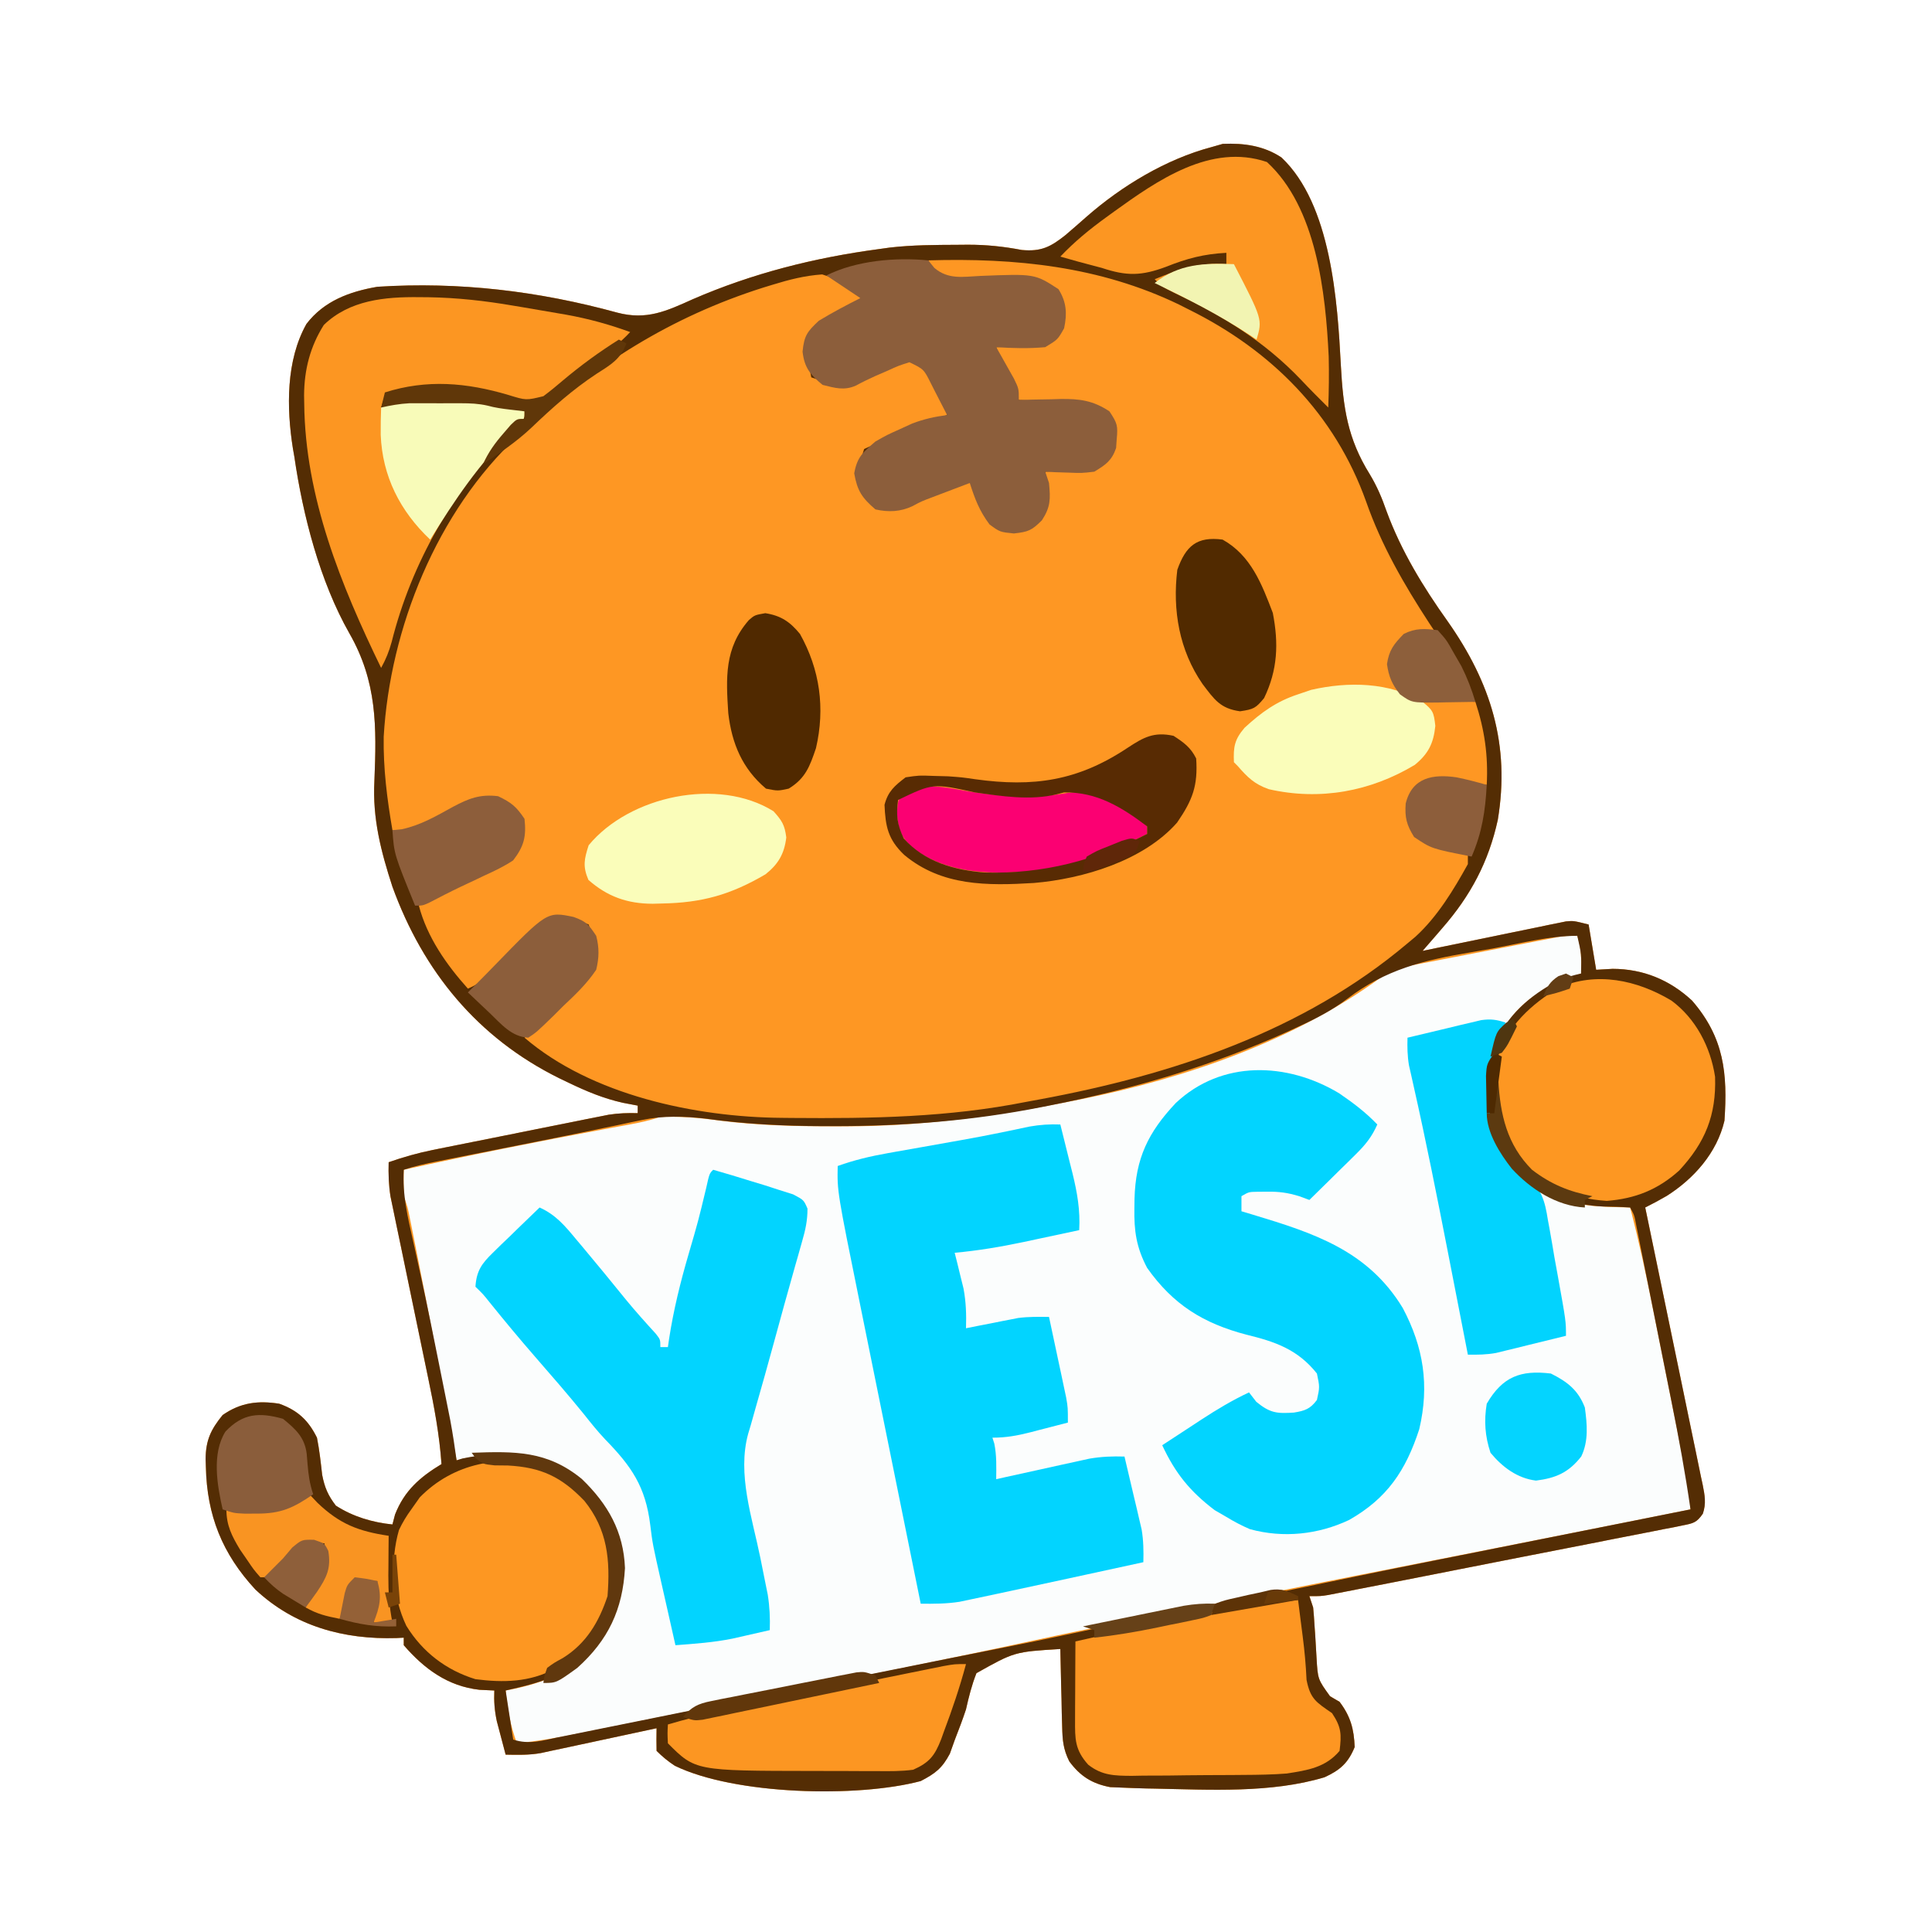 <?xml version="1.0" encoding="UTF-8"?>
<svg version="1.1" xmlns="http://www.w3.org/2000/svg" width="512" height="512">
<path d="M0 0 C13.148 12.437 14.839 38.098 15.73 55.188 C16.335 66.255 17.477 74.45 23.375 83.922 C25.316 87.143 26.584 90.15 27.82 93.691 C31.684 104.224 37.516 113.772 44.008 122.879 C55.507 139.202 60.605 155.672 57.32 175.504 C54.886 186.654 50.088 195.646 42.633 204.184 C41.873 205.067 41.873 205.067 41.098 205.969 C39.864 207.401 38.624 208.828 37.383 210.254 C38.574 210.006 39.764 209.759 40.991 209.504 C45.41 208.587 49.831 207.682 54.253 206.781 C56.166 206.389 58.079 205.994 59.991 205.596 C62.74 205.025 65.491 204.464 68.242 203.906 C69.096 203.726 69.951 203.546 70.831 203.36 C71.632 203.2 72.432 203.04 73.257 202.875 C73.959 202.73 74.66 202.586 75.383 202.437 C77.383 202.254 77.383 202.254 81.383 203.254 C82.043 207.214 82.703 211.174 83.383 215.254 C84.827 215.171 86.27 215.089 87.758 215.004 C95.818 215.027 102.87 217.919 108.781 223.41 C117.313 233.233 118.239 242.77 117.383 255.254 C115.396 263.738 109.311 270.605 102.07 275.191 C100.197 276.277 98.319 277.286 96.383 278.254 C96.69 279.725 96.69 279.725 97.004 281.226 C98.932 290.464 100.845 299.704 102.745 308.948 C103.722 313.7 104.704 318.451 105.698 323.2 C106.656 327.781 107.601 332.366 108.538 336.952 C108.897 338.703 109.262 340.452 109.631 342.201 C110.147 344.647 110.646 347.097 111.141 349.548 C111.298 350.272 111.455 350.997 111.616 351.743 C112.164 354.525 112.581 356.67 111.657 359.394 C110.041 361.752 109.138 361.949 106.366 362.494 C105.526 362.668 104.686 362.842 103.821 363.021 C102.898 363.193 101.975 363.366 101.024 363.544 C100.053 363.74 99.082 363.935 98.082 364.137 C94.864 364.781 91.641 365.4 88.418 366.02 C86.186 366.461 83.954 366.903 81.722 367.348 C75.839 368.514 69.952 369.659 64.064 370.8 C59.254 371.736 54.447 372.686 49.641 373.638 C43.922 374.77 38.201 375.896 32.48 377.02 C31.384 377.235 30.288 377.45 29.158 377.672 C26.063 378.279 22.968 378.881 19.871 379.481 C18.49 379.753 18.49 379.753 17.08 380.029 C16.237 380.192 15.395 380.354 14.527 380.522 C13.794 380.664 13.062 380.806 12.308 380.953 C10.383 381.254 10.383 381.254 7.383 381.254 C7.713 382.244 8.043 383.234 8.383 384.254 C8.539 385.833 8.654 387.416 8.742 389 C8.839 390.38 8.839 390.38 8.938 391.787 C9.067 393.718 9.182 395.651 9.281 397.584 C9.61 403.276 9.61 403.276 12.852 407.77 C13.687 408.259 14.522 408.749 15.383 409.254 C18.282 413.085 19.211 416.455 19.383 421.254 C17.656 425.475 15.493 427.377 11.383 429.254 C-2.795 433.507 -18.943 432.55 -33.617 432.254 C-34.343 432.241 -35.07 432.229 -35.818 432.216 C-37.856 432.17 -39.893 432.088 -41.93 432.004 C-43.081 431.957 -44.232 431.911 -45.418 431.863 C-50.203 430.952 -53.376 428.95 -56.258 425.012 C-57.857 421.767 -58.043 419.466 -58.129 415.859 C-58.164 414.657 -58.2 413.455 -58.236 412.217 C-58.27 410.348 -58.27 410.348 -58.305 408.441 C-58.339 407.176 -58.373 405.911 -58.408 404.607 C-58.491 401.49 -58.56 398.372 -58.617 395.254 C-70.775 396.006 -70.775 396.006 -80.848 401.664 C-82.099 404.836 -82.873 407.926 -83.617 411.254 C-84.503 413.959 -85.522 416.602 -86.555 419.254 C-86.997 420.491 -87.439 421.729 -87.895 423.004 C-89.943 426.868 -91.764 428.252 -95.617 430.254 C-112.43 434.73 -144.916 433.919 -160.777 426.203 C-162.557 425.046 -164.115 423.756 -165.617 422.254 C-165.658 420.254 -165.66 418.253 -165.617 416.254 C-166.439 416.43 -167.261 416.607 -168.108 416.789 C-171.174 417.447 -174.24 418.105 -177.305 418.762 C-178.629 419.047 -179.953 419.331 -181.277 419.615 C-183.186 420.025 -185.095 420.434 -187.004 420.844 C-188.151 421.09 -189.298 421.336 -190.479 421.59 C-191.515 421.809 -192.55 422.028 -193.617 422.254 C-194.941 422.543 -194.941 422.543 -196.292 422.838 C-199.415 423.397 -202.453 423.316 -205.617 423.254 C-206.125 421.36 -206.623 419.464 -207.117 417.566 C-207.396 416.511 -207.674 415.455 -207.961 414.367 C-208.556 411.542 -208.745 409.126 -208.617 406.254 C-209.917 406.192 -211.216 406.13 -212.555 406.066 C-220.968 405.114 -227.186 400.521 -232.617 394.254 C-232.617 393.594 -232.617 392.934 -232.617 392.254 C-233.26 392.289 -233.904 392.324 -234.566 392.359 C-248.568 392.779 -261.552 389.233 -271.93 379.504 C-280.703 370.047 -284.788 359.825 -285.055 347.004 C-285.077 346.33 -285.099 345.657 -285.123 344.962 C-285.099 339.942 -283.753 337.111 -280.617 333.254 C-275.869 329.941 -271.238 329.374 -265.617 330.254 C-260.726 332.007 -257.914 334.615 -255.617 339.254 C-254.968 342.53 -254.614 345.78 -254.242 349.098 C-253.571 352.49 -252.711 354.513 -250.617 357.254 C-246.107 360.175 -240.942 361.708 -235.617 362.254 C-235.39 361.388 -235.163 360.521 -234.93 359.629 C-232.458 353.274 -228.276 349.676 -222.617 346.254 C-223.151 338.539 -224.542 331.089 -226.13 323.527 C-226.568 321.443 -226.999 319.356 -227.429 317.27 C-228.495 312.095 -229.571 306.923 -230.649 301.751 C-231.564 297.36 -232.474 292.967 -233.378 288.573 C-233.801 286.526 -234.231 284.481 -234.661 282.435 C-234.918 281.186 -235.175 279.938 -235.44 278.651 C-235.668 277.558 -235.896 276.464 -236.13 275.338 C-236.617 272.255 -236.705 269.369 -236.617 266.254 C-232.757 264.908 -228.973 263.824 -224.967 263.017 C-223.882 262.797 -222.797 262.577 -221.68 262.35 C-220.524 262.12 -219.367 261.89 -218.176 261.652 C-216.975 261.411 -215.775 261.17 -214.538 260.921 C-212.006 260.413 -209.474 259.907 -206.941 259.403 C-203.064 258.631 -199.189 257.849 -195.314 257.066 C-192.852 256.574 -190.389 256.081 -187.926 255.59 C-186.188 255.238 -186.188 255.238 -184.415 254.88 C-183.334 254.666 -182.253 254.452 -181.138 254.232 C-179.717 253.948 -179.717 253.948 -178.266 253.658 C-175.67 253.262 -173.238 253.18 -170.617 253.254 C-170.617 252.594 -170.617 251.934 -170.617 251.254 C-171.91 251.008 -173.203 250.761 -174.535 250.508 C-179.67 249.36 -184.202 247.47 -188.93 245.191 C-189.758 244.794 -190.586 244.396 -191.439 243.986 C-213.059 233.289 -227.467 215.691 -235.617 193.254 C-238.667 183.879 -240.923 175.157 -240.398 165.238 C-239.809 150.766 -239.653 138.992 -247.027 126.094 C-254.848 112.322 -259.343 94.875 -261.617 79.254 C-261.745 78.523 -261.872 77.792 -262.004 77.039 C-263.69 66.334 -263.851 53.772 -258.398 44.09 C-253.731 37.997 -246.986 35.526 -239.617 34.254 C-217.92 32.861 -196.885 35.385 -175.966 41.122 C-168.249 43.146 -162.983 40.693 -156.055 37.566 C-140.161 30.664 -123.762 26.542 -106.617 24.254 C-105.674 24.122 -104.73 23.991 -103.758 23.855 C-97.769 23.167 -91.763 23.159 -85.742 23.129 C-84.868 23.121 -83.994 23.114 -83.094 23.106 C-78.152 23.105 -73.672 23.577 -68.805 24.504 C-63.66 24.975 -61.193 23.67 -57.295 20.589 C-55.394 18.973 -53.522 17.328 -51.652 15.676 C-42.358 7.532 -30.598 0.437 -18.617 -2.746 C-17.101 -3.179 -17.101 -3.179 -15.555 -3.621 C-9.978 -3.858 -4.689 -3.128 0 0 Z " fill="#FE9723" transform="translate(339.617,41.746)"/>
<path d="M0 0 C1.158 3.473 1.069 6.361 1 10 C0.383 10.196 -0.235 10.392 -0.871 10.594 C-9.277 13.562 -16.302 18.156 -20.5 26.25 C-24.096 34.307 -24.572 44.055 -21.906 52.441 C-19.021 58.573 -15.792 63.39 -10 67 C-9.367 67.398 -8.734 67.797 -8.082 68.207 C-1.172 71.876 6.343 71.798 14 72 C16.363 81.036 18.314 90.127 20.137 99.285 C20.424 100.718 20.711 102.151 20.998 103.584 C21.594 106.56 22.188 109.535 22.781 112.511 C23.54 116.325 24.304 120.138 25.07 123.951 C25.662 126.897 26.251 129.844 26.838 132.791 C27.119 134.198 27.401 135.605 27.684 137.012 C28.077 138.968 28.466 140.926 28.854 142.883 C29.076 143.995 29.298 145.107 29.527 146.252 C30 149 30 149 30 152 C15.245 154.965 0.484 157.898 -14.281 160.812 C-15.135 160.981 -15.989 161.15 -16.869 161.323 C-23.977 162.726 -31.084 164.129 -38.192 165.531 C-44.368 166.75 -50.543 167.968 -56.719 169.188 C-57.57 169.356 -58.421 169.524 -59.298 169.697 C-71.461 172.099 -83.621 174.516 -95.777 176.954 C-100.554 177.912 -105.334 178.861 -110.113 179.809 C-112.176 180.218 -114.239 180.628 -116.302 181.038 C-117.637 181.303 -118.972 181.568 -120.307 181.831 C-128.349 183.42 -136.373 185.074 -144.383 186.813 C-166.954 191.709 -189.603 196.23 -212.243 200.797 C-218.548 202.069 -224.853 203.346 -231.158 204.623 C-236.053 205.615 -240.948 206.603 -245.843 207.591 C-248.17 208.061 -250.497 208.532 -252.824 209.003 C-256.059 209.659 -259.294 210.311 -262.53 210.962 C-263.477 211.155 -264.423 211.348 -265.398 211.546 C-270.589 212.586 -275.738 213.414 -281 214 C-282.766 209.29 -283.486 204.969 -284 200 C-283.238 199.853 -282.476 199.706 -281.691 199.555 C-271.657 197.375 -264.103 193.78 -258.219 185.117 C-253.862 177.548 -252.788 169.645 -254 161 C-256.985 151.683 -262.508 144.648 -271.051 139.848 C-278.705 136.72 -289.109 136.852 -297 139 C-297.181 138.036 -297.361 137.073 -297.547 136.08 C-300.752 118.997 -303.975 101.92 -307.375 84.875 C-307.625 83.615 -307.875 82.355 -308.133 81.056 C-308.365 79.901 -308.597 78.745 -308.836 77.555 C-309.038 76.549 -309.239 75.543 -309.447 74.507 C-309.978 71.891 -309.978 71.891 -311 69 C-311.04 66.667 -311.044 64.333 -311 62 C-293.391 58.096 -275.738 54.557 -258.003 51.273 C-256.839 51.057 -256.839 51.057 -255.651 50.836 C-254.19 50.564 -252.728 50.295 -251.266 50.027 C-248.424 49.5 -245.747 48.916 -243 48 C-237.632 47.822 -232.619 48.226 -227.289 48.969 C-217.325 50.235 -207.411 50.483 -197.375 50.5 C-195.958 50.504 -195.958 50.504 -194.512 50.508 C-174.277 50.496 -154.813 47.952 -135 44 C-133.777 43.76 -132.555 43.52 -131.295 43.272 C-103.611 37.656 -74.972 27.797 -52 11 C-49.139 9.093 -47.748 8.58 -44.484 7.947 C-43.573 7.767 -42.662 7.587 -41.724 7.401 C-40.742 7.215 -39.761 7.028 -38.75 6.836 C-37.236 6.541 -37.236 6.541 -35.69 6.239 C-33.556 5.824 -31.421 5.413 -29.285 5.004 C-26.012 4.377 -22.74 3.74 -19.469 3.102 C-17.396 2.7 -15.323 2.299 -13.25 1.898 C-12.269 1.708 -11.287 1.517 -10.276 1.321 C-9.365 1.147 -8.454 0.973 -7.516 0.794 C-6.714 0.641 -5.913 0.487 -5.087 0.328 C-3 0 -3 0 0 0 Z " fill="#FBFDFD" transform="translate(418,248)"/>
<path d="M0 0 C13.148 12.437 14.839 38.098 15.73 55.188 C16.335 66.255 17.477 74.45 23.375 83.922 C25.316 87.143 26.584 90.15 27.82 93.691 C31.684 104.224 37.516 113.772 44.008 122.879 C55.507 139.202 60.605 155.672 57.32 175.504 C54.886 186.654 50.088 195.646 42.633 204.184 C41.873 205.067 41.873 205.067 41.098 205.969 C39.864 207.401 38.624 208.828 37.383 210.254 C38.574 210.006 39.764 209.759 40.991 209.504 C45.41 208.587 49.831 207.682 54.253 206.781 C56.166 206.389 58.079 205.994 59.991 205.596 C62.74 205.025 65.491 204.464 68.242 203.906 C69.096 203.726 69.951 203.546 70.831 203.36 C71.632 203.2 72.432 203.04 73.257 202.875 C73.959 202.73 74.66 202.586 75.383 202.437 C77.383 202.254 77.383 202.254 81.383 203.254 C82.043 207.214 82.703 211.174 83.383 215.254 C84.827 215.171 86.27 215.089 87.758 215.004 C95.818 215.027 102.87 217.919 108.781 223.41 C117.313 233.233 118.239 242.77 117.383 255.254 C115.396 263.738 109.311 270.605 102.07 275.191 C100.197 276.277 98.319 277.286 96.383 278.254 C96.69 279.725 96.69 279.725 97.004 281.226 C98.932 290.464 100.845 299.704 102.745 308.948 C103.722 313.7 104.704 318.451 105.698 323.2 C106.656 327.781 107.601 332.366 108.538 336.952 C108.897 338.703 109.262 340.452 109.631 342.201 C110.147 344.647 110.646 347.097 111.141 349.548 C111.298 350.272 111.455 350.997 111.616 351.743 C112.164 354.525 112.581 356.67 111.657 359.394 C110.041 361.752 109.138 361.949 106.366 362.494 C105.526 362.668 104.686 362.842 103.821 363.021 C102.898 363.193 101.975 363.366 101.024 363.544 C100.053 363.74 99.082 363.935 98.082 364.137 C94.864 364.781 91.641 365.4 88.418 366.02 C86.186 366.461 83.954 366.903 81.722 367.348 C75.839 368.514 69.952 369.659 64.064 370.8 C59.254 371.736 54.447 372.686 49.641 373.638 C43.922 374.77 38.201 375.896 32.48 377.02 C31.384 377.235 30.288 377.45 29.158 377.672 C26.063 378.279 22.968 378.881 19.871 379.481 C18.49 379.753 18.49 379.753 17.08 380.029 C16.237 380.192 15.395 380.354 14.527 380.522 C13.794 380.664 13.062 380.806 12.308 380.953 C10.383 381.254 10.383 381.254 7.383 381.254 C7.713 382.244 8.043 383.234 8.383 384.254 C8.539 385.833 8.654 387.416 8.742 389 C8.839 390.38 8.839 390.38 8.938 391.787 C9.067 393.718 9.182 395.651 9.281 397.584 C9.61 403.276 9.61 403.276 12.852 407.77 C13.687 408.259 14.522 408.749 15.383 409.254 C18.282 413.085 19.211 416.455 19.383 421.254 C17.656 425.475 15.493 427.377 11.383 429.254 C-2.795 433.507 -18.943 432.55 -33.617 432.254 C-34.343 432.241 -35.07 432.229 -35.818 432.216 C-37.856 432.17 -39.893 432.088 -41.93 432.004 C-43.081 431.957 -44.232 431.911 -45.418 431.863 C-50.203 430.952 -53.376 428.95 -56.258 425.012 C-57.857 421.767 -58.043 419.466 -58.129 415.859 C-58.164 414.657 -58.2 413.455 -58.236 412.217 C-58.27 410.348 -58.27 410.348 -58.305 408.441 C-58.339 407.176 -58.373 405.911 -58.408 404.607 C-58.491 401.49 -58.56 398.372 -58.617 395.254 C-70.775 396.006 -70.775 396.006 -80.848 401.664 C-82.099 404.836 -82.873 407.926 -83.617 411.254 C-84.503 413.959 -85.522 416.602 -86.555 419.254 C-86.997 420.491 -87.439 421.729 -87.895 423.004 C-89.943 426.868 -91.764 428.252 -95.617 430.254 C-112.43 434.73 -144.916 433.919 -160.777 426.203 C-162.557 425.046 -164.115 423.756 -165.617 422.254 C-165.658 420.254 -165.66 418.253 -165.617 416.254 C-166.439 416.43 -167.261 416.607 -168.108 416.789 C-171.174 417.447 -174.24 418.105 -177.305 418.762 C-178.629 419.047 -179.953 419.331 -181.277 419.615 C-183.186 420.025 -185.095 420.434 -187.004 420.844 C-188.151 421.09 -189.298 421.336 -190.479 421.59 C-191.515 421.809 -192.55 422.028 -193.617 422.254 C-194.941 422.543 -194.941 422.543 -196.292 422.838 C-199.415 423.397 -202.453 423.316 -205.617 423.254 C-206.125 421.36 -206.623 419.464 -207.117 417.566 C-207.396 416.511 -207.674 415.455 -207.961 414.367 C-208.556 411.542 -208.745 409.126 -208.617 406.254 C-209.917 406.192 -211.216 406.13 -212.555 406.066 C-220.968 405.114 -227.186 400.521 -232.617 394.254 C-232.617 393.594 -232.617 392.934 -232.617 392.254 C-233.26 392.289 -233.904 392.324 -234.566 392.359 C-248.568 392.779 -261.552 389.233 -271.93 379.504 C-280.703 370.047 -284.788 359.825 -285.055 347.004 C-285.077 346.33 -285.099 345.657 -285.123 344.962 C-285.099 339.942 -283.753 337.111 -280.617 333.254 C-275.869 329.941 -271.238 329.374 -265.617 330.254 C-260.726 332.007 -257.914 334.615 -255.617 339.254 C-254.968 342.53 -254.614 345.78 -254.242 349.098 C-253.571 352.49 -252.711 354.513 -250.617 357.254 C-246.107 360.175 -240.942 361.708 -235.617 362.254 C-235.39 361.388 -235.163 360.521 -234.93 359.629 C-232.458 353.274 -228.276 349.676 -222.617 346.254 C-223.151 338.539 -224.542 331.089 -226.13 323.527 C-226.568 321.443 -226.999 319.356 -227.429 317.27 C-228.495 312.095 -229.571 306.923 -230.649 301.751 C-231.564 297.36 -232.474 292.967 -233.378 288.573 C-233.801 286.526 -234.231 284.481 -234.661 282.435 C-234.918 281.186 -235.175 279.938 -235.44 278.651 C-235.668 277.558 -235.896 276.464 -236.13 275.338 C-236.617 272.255 -236.705 269.369 -236.617 266.254 C-232.757 264.908 -228.973 263.824 -224.967 263.017 C-223.882 262.797 -222.797 262.577 -221.68 262.35 C-220.524 262.12 -219.367 261.89 -218.176 261.652 C-216.975 261.411 -215.775 261.17 -214.538 260.921 C-212.006 260.413 -209.474 259.907 -206.941 259.403 C-203.064 258.631 -199.189 257.849 -195.314 257.066 C-192.852 256.574 -190.389 256.081 -187.926 255.59 C-186.188 255.238 -186.188 255.238 -184.415 254.88 C-183.334 254.666 -182.253 254.452 -181.138 254.232 C-179.717 253.948 -179.717 253.948 -178.266 253.658 C-175.67 253.262 -173.238 253.18 -170.617 253.254 C-170.617 252.594 -170.617 251.934 -170.617 251.254 C-171.91 251.008 -173.203 250.761 -174.535 250.508 C-179.67 249.36 -184.202 247.47 -188.93 245.191 C-189.758 244.794 -190.586 244.396 -191.439 243.986 C-213.059 233.289 -227.467 215.691 -235.617 193.254 C-238.667 183.879 -240.923 175.157 -240.398 165.238 C-239.809 150.766 -239.653 138.992 -247.027 126.094 C-254.848 112.322 -259.343 94.875 -261.617 79.254 C-261.745 78.523 -261.872 77.792 -262.004 77.039 C-263.69 66.334 -263.851 53.772 -258.398 44.09 C-253.731 37.997 -246.986 35.526 -239.617 34.254 C-217.92 32.861 -196.885 35.385 -175.966 41.122 C-168.249 43.146 -162.983 40.693 -156.055 37.566 C-140.161 30.664 -123.762 26.542 -106.617 24.254 C-105.674 24.122 -104.73 23.991 -103.758 23.855 C-97.769 23.167 -91.763 23.159 -85.742 23.129 C-84.868 23.121 -83.994 23.114 -83.094 23.106 C-78.152 23.105 -73.672 23.577 -68.805 24.504 C-63.66 24.975 -61.193 23.67 -57.295 20.589 C-55.394 18.973 -53.522 17.328 -51.652 15.676 C-42.358 7.532 -30.598 0.437 -18.617 -2.746 C-17.101 -3.179 -17.101 -3.179 -15.555 -3.621 C-9.978 -3.858 -4.689 -3.128 0 0 Z M-93.617 27.254 C-92.274 29.94 -92.274 29.94 -89.617 32.254 C-86.354 32.852 -83.167 32.631 -79.867 32.441 C-65.958 31.812 -65.958 31.812 -59.617 35.379 C-57.958 38.489 -57.795 41.882 -58.617 45.254 C-60.85 48.323 -62.09 49.155 -65.852 49.863 C-67.592 49.933 -67.592 49.933 -69.367 50.004 C-70.538 50.061 -71.708 50.117 -72.914 50.176 C-73.806 50.202 -74.698 50.227 -75.617 50.254 C-74.314 53.56 -72.944 56.823 -71.492 60.066 C-71.139 60.857 -70.786 61.647 -70.422 62.461 C-70.156 63.053 -69.891 63.644 -69.617 64.254 C-68.376 64.303 -67.134 64.352 -65.855 64.402 C-64.214 64.477 -62.572 64.553 -60.93 64.629 C-60.113 64.66 -59.296 64.691 -58.455 64.723 C-50.426 65.113 -50.426 65.113 -46.617 67.254 C-44.46 70.49 -44.364 71.09 -44.742 74.754 C-44.807 75.527 -44.871 76.301 -44.938 77.098 C-45.869 80.052 -46.893 80.802 -49.617 82.254 C-52.852 82.766 -52.852 82.766 -56.367 82.941 C-58.123 83.04 -58.123 83.04 -59.914 83.141 C-60.806 83.178 -61.698 83.215 -62.617 83.254 C-62.559 83.918 -62.501 84.582 -62.441 85.266 C-62.206 89.868 -62.083 92.445 -64.68 96.379 C-68.366 98.732 -70.319 98.957 -74.617 98.254 C-79.228 95.308 -80.204 90.264 -81.617 85.254 C-89.435 87.659 -89.435 87.659 -96.867 91.004 C-100.836 92.808 -103.267 92.815 -107.617 92.254 C-110.117 90.191 -110.117 90.191 -111.617 87.254 C-111.944 83.464 -111.819 80.86 -110.617 77.254 C-108.395 76.223 -108.395 76.223 -105.617 75.254 C-103.801 74.429 -101.988 73.595 -100.18 72.754 C-96.379 71.013 -92.632 69.448 -88.617 68.254 C-90.105 62.45 -93.208 58.078 -96.617 53.254 C-101.608 54.604 -106.287 55.948 -110.805 58.504 C-114.68 60.567 -117.326 60.348 -121.617 59.254 C-123.102 58.759 -123.102 58.759 -124.617 58.254 C-126.354 49.397 -126.354 49.397 -123.805 45.441 C-119.617 42.567 -115.232 40.36 -110.617 38.254 C-115.329 33.06 -115.329 33.06 -121.73 30.977 C-126.35 31.306 -130.393 32.334 -134.805 33.691 C-135.672 33.957 -136.539 34.222 -137.432 34.495 C-161.821 42.245 -181.928 54.932 -200.617 72.254 C-201.21 72.781 -201.803 73.308 -202.414 73.852 C-223.796 93.757 -236.278 124.746 -237.934 153.508 C-238.065 161.896 -237.042 169.999 -235.617 178.254 C-232.779 179.543 -232.779 179.543 -230.628 178.541 C-229.515 177.968 -229.515 177.968 -228.379 177.383 C-227.558 176.974 -226.738 176.564 -225.893 176.143 C-224.178 175.264 -222.465 174.384 -220.752 173.502 C-216.219 171.244 -212.816 169.565 -207.617 170.254 C-204.275 171.461 -203.67 172.174 -201.617 175.254 C-201.28 179.215 -201.301 181.987 -203.617 185.254 C-206.132 186.716 -208.551 187.977 -211.18 189.191 C-212.63 189.886 -214.079 190.583 -215.527 191.281 C-216.229 191.616 -216.93 191.951 -217.653 192.296 C-221.396 194.121 -225.013 196.171 -228.617 198.254 C-226.411 206.637 -221.334 213.865 -215.617 220.254 C-212.131 218.773 -210.018 216.806 -207.43 214.066 C-196.19 202.642 -196.19 202.642 -190.305 201.754 C-189.418 201.919 -188.531 202.084 -187.617 202.254 C-186.472 202.409 -186.472 202.409 -185.305 202.566 C-184.748 202.793 -184.191 203.02 -183.617 203.254 C-182.217 207.456 -181.573 210.886 -182.617 215.254 C-185.179 218.917 -188.324 221.813 -191.617 224.816 C-192.476 225.634 -193.334 226.452 -194.219 227.295 C-196.333 229.303 -198.465 231.287 -200.617 233.254 C-182.874 248.487 -155.25 254.301 -132.539 254.492 C-131.583 254.502 -130.627 254.512 -129.641 254.522 C-108.588 254.693 -88.333 254.381 -67.617 250.254 C-65.918 249.94 -65.918 249.94 -64.185 249.621 C-28.941 243.109 5.708 231.611 33.383 208.254 C34.081 207.671 34.78 207.089 35.5 206.488 C41.309 201.188 45.595 194.091 49.383 187.254 C49.383 186.264 49.383 185.274 49.383 184.254 C48.635 184.084 47.888 183.914 47.117 183.738 C46.132 183.496 45.148 183.254 44.133 183.004 C43.158 182.772 42.184 182.54 41.18 182.301 C37.994 181.108 36.469 179.925 34.383 177.254 C33.653 174.506 33.836 172.034 34.383 169.254 C35.883 166.754 35.883 166.754 38.383 165.254 C43.823 164.801 48.992 165.484 54.383 166.254 C54.794 158.377 53.819 151.751 51.383 144.254 C50.274 144.193 49.166 144.133 48.023 144.07 C46.56 143.986 45.096 143.901 43.633 143.816 C42.903 143.777 42.174 143.738 41.422 143.697 C34.451 143.285 34.451 143.285 31.383 142.254 C29.315 138.635 28.783 135.364 29.383 131.254 C31.924 127.89 33.394 126.452 37.562 125.617 C38.493 125.497 39.424 125.377 40.383 125.254 C39.97 124.634 39.558 124.014 39.133 123.375 C32.457 113.138 26.49 102.807 22.445 91.254 C14.174 68.032 -2.658 51.106 -24.617 40.254 C-25.889 39.61 -25.889 39.61 -27.188 38.953 C-48.231 28.808 -70.519 26.577 -93.617 27.254 Z M56.327 209.55 C54.221 209.932 52.113 210.3 50.003 210.654 C37.548 212.752 27.642 215.182 17.5 222.891 C13.414 225.988 9.15 228.185 4.508 230.316 C3.632 230.723 2.756 231.129 1.853 231.548 C-18.588 240.82 -39.621 246.937 -61.617 251.254 C-62.267 251.383 -62.916 251.513 -63.585 251.646 C-81.95 255.282 -99.958 256.706 -118.68 256.691 C-119.602 256.692 -120.524 256.692 -121.474 256.692 C-132.05 256.665 -142.376 256.145 -152.853 254.676 C-158.468 254.046 -163.898 253.892 -169.461 255.066 C-170.359 255.251 -171.256 255.436 -172.181 255.626 C-173.15 255.833 -174.119 256.04 -175.117 256.254 C-177.307 256.708 -179.497 257.161 -181.688 257.613 C-182.916 257.869 -184.145 258.125 -185.411 258.389 C-190.284 259.397 -195.166 260.364 -200.047 261.332 C-200.948 261.511 -201.849 261.69 -202.778 261.874 C-206.425 262.598 -210.073 263.322 -213.72 264.044 C-216.298 264.555 -218.876 265.068 -221.453 265.582 C-222.623 265.813 -222.623 265.813 -223.817 266.049 C-226.822 266.649 -229.707 267.284 -232.617 268.254 C-233.009 274.938 -231.529 281.009 -230.055 287.504 C-229.506 289.992 -228.959 292.48 -228.414 294.969 C-228.27 295.624 -228.127 296.279 -227.978 296.953 C-226.323 304.531 -224.79 312.132 -223.27 319.738 C-222.962 321.28 -222.653 322.822 -222.342 324.364 C-221.905 326.542 -221.469 328.72 -221.035 330.898 C-220.66 332.776 -220.66 332.776 -220.278 334.691 C-219.626 338.207 -219.097 341.711 -218.617 345.254 C-218.105 345.094 -217.594 344.934 -217.066 344.77 C-208.836 343.037 -198.053 342.967 -190.617 347.254 C-183.185 352.467 -177.956 358.371 -175.617 367.254 C-174.335 376.727 -175.771 385.599 -181.195 393.574 C-188.034 401.922 -195.371 403.951 -205.617 406.254 C-204.957 410.544 -204.297 414.834 -203.617 419.254 C-199.431 420.649 -195.941 419.528 -191.732 418.658 C-190.82 418.476 -189.909 418.294 -188.969 418.107 C-185.93 417.498 -182.893 416.878 -179.855 416.258 C-177.714 415.826 -175.572 415.396 -173.43 414.966 C-167.747 413.823 -162.067 412.671 -156.387 411.518 C-150.77 410.378 -145.151 409.247 -139.533 408.115 C-131.831 406.563 -124.13 405.008 -116.43 403.449 C-107.266 401.594 -98.102 399.747 -88.933 397.918 C-88.017 397.735 -87.1 397.552 -86.156 397.364 C-81.922 396.519 -77.687 395.676 -73.452 394.836 C-64.321 393.019 -55.213 391.119 -46.117 389.129 C-35.008 386.713 -23.863 384.553 -12.678 382.521 C-4.032 380.939 4.57 379.187 13.172 377.379 C22.275 375.472 31.391 373.632 40.512 371.809 C41.632 371.585 41.632 371.585 42.776 371.356 C47.386 370.435 51.996 369.515 56.606 368.596 C60.522 367.814 64.438 367.032 68.354 366.25 C74.114 365.099 79.874 363.95 85.635 362.8 C93.218 361.287 100.801 359.771 108.383 358.254 C107.008 348.718 105.277 339.28 103.379 329.836 C103.093 328.402 102.806 326.968 102.52 325.534 C101.926 322.56 101.33 319.586 100.733 316.612 C99.967 312.799 99.206 308.984 98.446 305.169 C97.859 302.222 97.269 299.276 96.678 296.329 C96.396 294.922 96.115 293.514 95.835 292.106 C95.445 290.15 95.052 288.196 94.658 286.241 C94.435 285.13 94.213 284.019 93.983 282.875 C93.5 280.291 93.5 280.291 92.383 278.254 C90.116 278.098 87.843 278.032 85.57 278.004 C76.419 277.629 68.289 274.795 61.883 267.941 C60.562 266.141 60.562 266.141 59.383 264.254 C58.768 263.305 58.768 263.305 58.141 262.336 C53.79 254.34 54.062 244.024 56.383 235.379 C59.582 227.456 65.87 221.98 73.305 218.129 C75.318 217.281 77.251 216.715 79.383 216.254 C79.496 211.171 79.496 211.171 78.383 206.254 C71.011 206.254 63.556 208.217 56.327 209.55 Z " fill="#542D04" transform="translate(339.617,41.746)"/>
<path d="M0 0 C0.847 3.351 1.675 6.706 2.5 10.062 C2.738 11.005 2.977 11.948 3.223 12.92 C4.483 18.089 5.295 22.679 5 28 C1.189 28.82 -2.624 29.629 -6.438 30.438 C-7.507 30.668 -8.576 30.898 -9.678 31.135 C-15.785 32.423 -21.784 33.431 -28 34 C-27.783 34.857 -27.567 35.714 -27.344 36.598 C-27.065 37.741 -26.787 38.884 -26.5 40.062 C-26.222 41.188 -25.943 42.313 -25.656 43.473 C-24.988 47.065 -24.889 50.355 -25 54 C-23.915 53.783 -22.829 53.567 -21.711 53.344 C-20.266 53.062 -18.82 52.781 -17.375 52.5 C-16.662 52.357 -15.949 52.214 -15.215 52.066 C-14.161 51.863 -14.161 51.863 -13.086 51.656 C-12.447 51.531 -11.808 51.405 -11.15 51.275 C-8.422 50.926 -5.747 50.959 -3 51 C-2.16 54.915 -1.329 58.832 -0.5 62.75 C-0.262 63.861 -0.023 64.972 0.223 66.117 C0.448 67.187 0.674 68.257 0.906 69.359 C1.116 70.344 1.325 71.328 1.541 72.343 C2 75 2 75 2 79 C-0.582 79.673 -3.165 80.338 -5.75 81 C-6.48 81.191 -7.209 81.382 -7.961 81.578 C-11.446 82.465 -14.381 83 -18 83 C-17.753 83.773 -17.753 83.773 -17.5 84.562 C-16.85 87.73 -16.97 90.774 -17 94 C-16.183 93.818 -15.366 93.636 -14.525 93.449 C-11.473 92.773 -8.42 92.103 -5.367 91.437 C-3.404 91.006 -1.442 90.57 0.52 90.133 C1.763 89.862 3.007 89.591 4.289 89.312 C5.431 89.061 6.572 88.81 7.749 88.551 C10.904 88.016 13.807 87.899 17 88 C17.844 91.539 18.673 95.082 19.5 98.625 C19.858 100.124 19.858 100.124 20.223 101.652 C20.448 102.626 20.674 103.599 20.906 104.602 C21.116 105.492 21.325 106.382 21.541 107.299 C22.041 110.244 22.077 113.019 22 116 C17.006 117.086 12.011 118.17 7.016 119.253 C5.324 119.62 3.632 119.988 1.94 120.356 C-2.937 121.416 -7.815 122.469 -12.696 123.508 C-14.198 123.829 -15.701 124.151 -17.203 124.476 C-19.226 124.912 -21.251 125.338 -23.277 125.762 C-24.413 126.002 -25.549 126.243 -26.719 126.491 C-30.196 127.03 -33.486 127.034 -37 127 C-39.576 114.3 -42.149 101.599 -44.719 88.898 C-45.913 82.999 -47.108 77.101 -48.304 71.203 C-49.46 65.504 -50.614 59.804 -51.767 54.105 C-52.205 51.937 -52.645 49.77 -53.085 47.603 C-59.138 17.789 -59.138 17.789 -59 11 C-54.605 9.425 -50.318 8.409 -45.723 7.598 C-45.034 7.474 -44.346 7.351 -43.637 7.224 C-41.446 6.833 -39.254 6.447 -37.062 6.062 C-34.199 5.556 -31.336 5.046 -28.473 4.535 C-27.769 4.41 -27.065 4.286 -26.34 4.157 C-22.806 3.526 -19.282 2.864 -15.765 2.14 C-14.75 1.931 -14.75 1.931 -13.714 1.718 C-11.865 1.333 -10.017 0.941 -8.17 0.549 C-5.359 0.062 -2.841 -0.112 0 0 Z " fill="#02D4FF" transform="translate(281,298)"/>
<path d="M0 0 C3.669 2.51 7.064 5.056 10.133 8.281 C8.706 11.54 6.966 13.684 4.438 16.172 C3.722 16.881 3.007 17.59 2.27 18.32 C1.15 19.415 1.15 19.415 0.008 20.531 C-0.746 21.276 -1.5 22.021 -2.277 22.789 C-4.136 24.624 -6 26.455 -7.867 28.281 C-9.19 27.792 -9.19 27.792 -10.539 27.293 C-13.634 26.352 -15.914 26.04 -19.117 26.094 C-19.968 26.1 -20.819 26.107 -21.695 26.113 C-23.914 26.148 -23.914 26.148 -25.867 27.281 C-25.867 28.601 -25.867 29.921 -25.867 31.281 C-24.851 31.584 -23.836 31.887 -22.789 32.199 C-6.669 37.068 7.638 41.69 16.883 56.922 C22.398 67.331 23.981 77.422 21.25 89.035 C17.67 100.023 12.747 107.352 2.66 113.09 C-5.554 116.962 -14.783 117.948 -23.633 115.523 C-25.828 114.575 -27.828 113.527 -29.867 112.281 C-30.898 111.683 -31.93 111.085 -32.992 110.469 C-39.545 105.483 -43.393 100.713 -46.867 93.281 C-44.162 91.505 -41.453 89.736 -38.742 87.969 C-37.982 87.469 -37.221 86.97 -36.438 86.455 C-32.343 83.79 -28.293 81.353 -23.867 79.281 C-22.908 80.519 -22.908 80.519 -21.93 81.781 C-18.284 84.757 -16.513 84.925 -11.961 84.629 C-9.051 84.146 -7.649 83.683 -5.867 81.281 C-5.117 77.867 -5.117 77.867 -5.867 74.281 C-10.985 67.847 -16.957 65.837 -24.617 63.969 C-35.978 60.973 -43.956 56.054 -50.867 46.281 C-53.745 40.822 -54.353 36.432 -54.242 30.406 C-54.232 29.61 -54.222 28.813 -54.211 27.993 C-53.928 17.272 -50.609 10.375 -43.273 2.59 C-31.124 -8.843 -13.815 -8.282 0 0 Z " fill="#02D4FF" transform="translate(354.867,289.719)"/>
<path d="M0 0 C3.35 0.949 6.675 1.966 10 3 C11.236 3.375 12.472 3.75 13.746 4.137 C15.019 4.548 16.291 4.96 17.562 5.375 C18.76 5.754 19.958 6.133 21.191 6.523 C24 8 24 8 24.992 10.289 C25.001 13.471 24.45 15.937 23.562 19 C23.187 20.328 22.812 21.656 22.438 22.984 C22.216 23.755 21.994 24.525 21.766 25.318 C19.795 32.22 17.915 39.147 16.014 46.067 C14.481 51.647 12.942 57.223 11.336 62.781 C10.87 64.437 10.403 66.094 9.938 67.75 C9.722 68.468 9.506 69.187 9.283 69.927 C6.318 80.658 10.328 92.156 12.491 102.797 C12.907 104.847 13.315 106.898 13.723 108.949 C13.968 110.159 14.213 111.369 14.465 112.616 C14.97 115.813 15.101 118.771 15 122 C12.898 122.488 10.793 122.965 8.688 123.438 C7.516 123.704 6.344 123.971 5.137 124.246 C0.142 125.263 -4.924 125.611 -10 126 C-10.662 123.071 -11.322 120.142 -11.979 117.211 C-12.538 114.724 -13.1 112.238 -13.667 109.753 C-16.059 99.142 -16.059 99.142 -16.68 94.102 C-17.935 83.944 -21.656 78.606 -28.6 71.473 C-30.665 69.301 -32.51 66.97 -34.375 64.625 C-38.534 59.512 -42.846 54.542 -47.178 49.576 C-51.318 44.82 -55.337 39.984 -59.293 35.074 C-60.983 32.953 -60.983 32.953 -63 31 C-62.736 26.827 -61.352 24.868 -58.402 22.012 C-57.684 21.306 -56.965 20.6 -56.225 19.873 C-55.47 19.152 -54.715 18.431 -53.938 17.688 C-53.179 16.947 -52.42 16.206 -51.639 15.443 C-49.768 13.62 -47.888 11.806 -46 10 C-41.724 11.916 -39.253 14.888 -36.312 18.438 C-35.785 19.064 -35.258 19.69 -34.714 20.334 C-30.776 25.022 -26.899 29.761 -23.047 34.52 C-20.525 37.576 -17.892 40.521 -15.215 43.441 C-14 45 -14 45 -14 47 C-13.34 47 -12.68 47 -12 47 C-11.896 46.281 -11.792 45.562 -11.686 44.821 C-10.499 37.125 -8.688 29.78 -6.5 22.312 C-3.961 13.607 -3.961 13.607 -1.844 4.793 C-1 1 -1 1 0 0 Z " fill="#02D4FF" transform="translate(189,310)"/>
<path d="M0 0 C0.834 0.007 1.667 0.014 2.526 0.021 C10.103 0.145 17.472 0.967 24.938 2.25 C25.809 2.395 26.681 2.54 27.579 2.689 C30.492 3.176 33.403 3.679 36.312 4.188 C37.228 4.345 38.144 4.503 39.087 4.665 C44.905 5.72 50.384 7.218 55.938 9.25 C53.115 12.277 50.301 14.389 46.75 16.5 C42.749 18.939 39.592 21.475 36.312 24.812 C32.627 28.21 32.627 28.21 29.73 28.379 C27.372 27.846 25.201 27.098 22.938 26.25 C12.7 23.492 0.995 22.455 -9.062 26.25 C-9.393 27.24 -9.723 28.23 -10.062 29.25 C-9.445 28.926 -8.828 28.603 -8.191 28.27 C-3.776 26.831 0.384 26.911 5 26.938 C5.933 26.939 6.866 26.94 7.827 26.941 C14.919 27.04 21.205 27.908 27.938 30.25 C27.938 32.25 27.938 32.25 26 34.25 C25.541 34.697 25.082 35.145 24.609 35.605 C9.189 50.774 -2.005 70.395 -7.273 91.395 C-7.969 93.911 -8.797 95.978 -10.062 98.25 C-20.715 76.316 -30.175 53.016 -30.438 28.312 C-30.451 27.544 -30.465 26.776 -30.479 25.984 C-30.424 19.201 -28.883 13.138 -25.25 7.375 C-18.449 0.768 -9.03 -0.108 0 0 Z " fill="#FC9622" transform="translate(111.062,78.75)"/>
<path d="M0 0 C0.539 0.665 1.078 1.33 1.633 2.016 C5.343 5.126 9.08 4.35 13.75 4.125 C28.223 3.545 28.223 3.545 34.5 7.625 C36.665 11.053 36.827 14.131 36 18 C34.312 21 34.312 21 31 23 C26.634 23.407 22.371 23.288 18 23 C18.433 23.759 18.866 24.519 19.312 25.301 C19.869 26.295 20.426 27.289 21 28.312 C21.557 29.299 22.114 30.285 22.688 31.301 C24 34 24 34 24 37 C25.23 36.965 26.46 36.93 27.727 36.895 C29.359 36.866 30.992 36.839 32.625 36.812 C33.433 36.787 34.241 36.762 35.074 36.736 C40.142 36.675 43.637 37.12 48 40 C50.135 43.202 50.274 43.81 49.938 47.438 C49.885 48.199 49.832 48.961 49.777 49.746 C48.627 53.082 46.992 54.194 44 56 C40.668 56.391 40.668 56.391 37.188 56.25 C36.026 56.214 34.865 56.178 33.668 56.141 C32.788 56.094 31.907 56.048 31 56 C31.33 56.99 31.66 57.98 32 59 C32.389 63.2 32.459 65.296 30.125 68.875 C27.413 71.587 26.538 71.939 22.688 72.375 C19 72 19 72 16.25 70 C13.551 66.402 12.375 63.269 11 59 C8.916 59.789 6.833 60.581 4.75 61.375 C3.59 61.816 2.43 62.257 1.234 62.711 C-1.865 63.883 -1.865 63.883 -4.176 65.133 C-7.384 66.658 -10.597 66.762 -14 66 C-17.564 62.956 -18.815 61.057 -19.625 56.438 C-18.826 52.044 -17.34 50.902 -14 48 C-10.879 46.234 -10.879 46.234 -7.562 44.75 C-6.471 44.25 -5.379 43.75 -4.254 43.234 C-1.135 42.051 1.699 41.418 5 41 C3.907 38.848 2.802 36.704 1.688 34.562 C1.379 33.951 1.07 33.339 0.752 32.709 C-1.182 28.836 -1.182 28.836 -5 27 C-7.876 27.912 -7.876 27.912 -10.938 29.312 C-12.498 29.987 -12.498 29.987 -14.09 30.676 C-15.805 31.456 -17.505 32.275 -19.16 33.176 C-22.293 34.579 -24.76 33.81 -28 33 C-31.275 30.328 -32.842 28.418 -33.312 24.188 C-32.901 19.989 -32.105 18.889 -29 16 C-25.416 13.829 -21.744 11.879 -18 10 C-20.97 8.02 -23.94 6.04 -27 4 C-19.125 0.062 -8.755 -0.847 0 0 Z " fill="#8C5E3B" transform="translate(246,69)"/>
<path d="M0 0 C6.465 4.782 10.347 12.316 11.547 20.172 C11.893 30.363 8.921 37.604 2.031 45.027 C-3.642 50.123 -9.616 52.479 -17.152 53.07 C-26.446 52.461 -33.24 49.256 -39.965 42.82 C-46.665 34.402 -46.928 25.095 -45.965 14.82 C-43.641 6.846 -36.992 0.84 -30.027 -3.344 C-19.948 -7.837 -9.093 -5.46 0 0 Z " fill="#FD9722" transform="translate(442.965,265.18)"/>
<path d="M0 0 C7.093 3.756 13.182 9.607 16.125 17.129 C18.387 26.842 17.795 34.718 12.891 43.496 C10.403 47.206 7.908 49.768 4.125 52.129 C3.48 52.539 2.836 52.949 2.172 53.371 C-4.49 56.949 -11.484 57.086 -18.875 56.129 C-26.663 53.737 -32.935 48.918 -37.191 41.984 C-40.863 34.271 -41.519 24.817 -39.145 16.602 C-38.206 14.605 -37.174 12.909 -35.875 11.129 C-35.133 10.077 -34.39 9.025 -33.625 7.941 C-24.788 -1.096 -12.097 -3.665 0 0 Z " fill="#FD9722" transform="translate(144.875,388.871)"/>
<path d="M0 0 C0.22 1.744 0.441 3.489 0.659 5.233 C0.845 6.708 1.035 8.182 1.228 9.656 C1.724 13.509 2.072 17.304 2.25 21.188 C3.252 26.281 4.827 27.104 9 30 C11.488 33.733 11.542 35.584 11 40 C7.282 44.438 2.469 45.137 -3 46 C-6.797 46.296 -10.579 46.351 -14.387 46.371 C-15.978 46.385 -15.978 46.385 -17.601 46.398 C-19.829 46.413 -22.057 46.422 -24.284 46.426 C-27.688 46.438 -31.091 46.487 -34.494 46.537 C-36.667 46.547 -38.839 46.554 -41.012 46.559 C-42.024 46.578 -43.037 46.598 -44.08 46.618 C-48.628 46.589 -51.968 46.545 -55.624 43.653 C-59.147 39.72 -59.122 36.902 -59.098 31.801 C-59.094 30.592 -59.091 29.384 -59.088 28.139 C-59.08 26.876 -59.071 25.613 -59.062 24.312 C-59.056 22.401 -59.056 22.401 -59.049 20.451 C-59.037 17.301 -59.021 14.15 -59 11 C-47.75 8.386 -36.447 6.026 -25.128 3.733 C-23.547 3.412 -21.967 3.089 -20.388 2.764 C-18.129 2.3 -15.87 1.845 -13.609 1.391 C-12.932 1.25 -12.254 1.11 -11.556 0.965 C-7.646 0.19 -3.983 -0.137 0 0 Z " fill="#FD9622" transform="translate(344,424)"/>
<path d="M0 0 C13.137 12.042 15.553 34.622 16.37 51.553 C16.482 56.062 16.422 60.555 16.25 65.062 C13.809 62.639 11.388 60.209 9.031 57.703 C-0.779 47.422 -11.815 40.717 -24.512 34.691 C-27.75 33.062 -27.75 33.062 -29.75 31.062 C-23.2 28.365 -17.865 26.526 -10.75 27.062 C-10.75 26.073 -10.75 25.082 -10.75 24.062 C-16.651 24.368 -21.19 25.539 -26.688 27.75 C-33.291 30.209 -37.17 30.252 -43.75 28.062 C-45.79 27.515 -47.832 26.974 -49.875 26.438 C-51.501 25.983 -53.126 25.526 -54.75 25.062 C-50.984 21.095 -46.99 17.829 -42.562 14.625 C-41.901 14.144 -41.24 13.663 -40.559 13.168 C-29.065 4.894 -14.87 -5.069 0 0 Z " fill="#FC9622" transform="translate(335.75,42.938)"/>
<path d="M0 0 C-0.289 0.62 -0.578 1.24 -0.875 1.879 C-4.632 10.841 -5.938 20.015 -2.895 29.414 C-0.691 34.176 1.269 37.514 5.486 40.646 C9.559 44.095 10.409 47.208 11.215 52.355 C11.36 53.139 11.506 53.922 11.656 54.73 C12.11 57.212 12.524 59.698 12.938 62.188 C13.24 63.87 13.546 65.551 13.854 67.232 C16 79.139 16 79.139 16 83 C12.606 83.843 9.21 84.672 5.812 85.5 C4.853 85.738 3.893 85.977 2.904 86.223 C1.973 86.448 1.042 86.674 0.082 86.906 C-0.772 87.116 -1.625 87.325 -2.505 87.541 C-5.063 88.012 -7.406 88.032 -10 88 C-10.168 87.135 -10.168 87.135 -10.339 86.252 C-11.764 78.917 -13.193 71.583 -14.625 64.25 C-14.852 63.086 -15.079 61.922 -15.313 60.723 C-18.179 46.05 -21.081 31.393 -24.374 16.81 C-24.593 15.823 -24.813 14.837 -25.039 13.82 C-25.227 12.998 -25.415 12.176 -25.608 11.329 C-26.026 8.846 -26.069 6.513 -26 4 C-22.42 3.131 -18.836 2.282 -15.25 1.438 C-14.234 1.191 -13.218 0.944 -12.172 0.689 C-11.192 0.461 -10.213 0.232 -9.203 -0.004 C-8.302 -0.219 -7.402 -0.433 -6.474 -0.655 C-3.957 -1.006 -2.387 -0.802 0 0 Z " fill="#02D3FE" transform="translate(399,271)"/>
<path d="M0 0 C-1.634 6.093 -3.645 12.04 -5.875 17.938 C-6.107 18.588 -6.339 19.238 -6.579 19.908 C-8.286 24.302 -9.713 26.1 -14 28 C-17.138 28.42 -20.24 28.397 -23.402 28.363 C-24.774 28.364 -24.774 28.364 -26.173 28.365 C-28.108 28.362 -30.044 28.353 -31.98 28.336 C-34.896 28.313 -37.812 28.316 -40.729 28.322 C-71.72 28.28 -71.72 28.28 -79 21 C-79.125 18.375 -79.125 18.375 -79 16 C-74.331 14.617 -69.695 13.459 -64.919 12.488 C-64.25 12.351 -63.581 12.214 -62.891 12.073 C-60.704 11.627 -58.516 11.184 -56.328 10.742 C-54.798 10.431 -53.268 10.12 -51.739 9.809 C-48.545 9.16 -45.351 8.513 -42.157 7.868 C-38.061 7.04 -33.967 6.207 -29.873 5.372 C-26.72 4.73 -23.566 4.091 -20.413 3.453 C-18.902 3.147 -17.392 2.84 -15.882 2.532 C-13.776 2.103 -11.67 1.678 -9.563 1.253 C-8.365 1.011 -7.167 0.768 -5.933 0.518 C-3 0 -3 0 0 0 Z " fill="#FC9622" transform="translate(256,441)"/>
<path d="M0 0 C2.74 2.242 2.963 2.667 3.375 6.375 C2.896 11.002 1.556 13.718 -2.059 16.695 C-13.84 23.776 -27.224 26.229 -40.77 23.141 C-44.568 21.8 -46.378 20.008 -49 17 C-49.33 16.67 -49.66 16.34 -50 16 C-50.166 11.935 -49.85 9.993 -47.172 6.863 C-42.743 2.788 -38.715 -0.13 -33 -2 C-31.267 -2.588 -31.267 -2.588 -29.5 -3.188 C-19.666 -5.426 -8.806 -5.266 0 0 Z " fill="#FAFDBA" transform="translate(377,186)"/>
<path d="M0 0 C2.229 2.492 2.946 3.577 3.375 6.938 C2.845 11.264 1.294 13.969 -2.129 16.695 C-11.348 22.111 -18.971 24.251 -29.625 24.438 C-30.425 24.46 -31.225 24.482 -32.049 24.505 C-38.74 24.479 -44.002 22.634 -49.062 18.188 C-50.596 14.61 -50.19 12.696 -49 9 C-38.189 -4.083 -14.615 -9.141 0 0 Z " fill="#FAFDBA" transform="translate(205,215)"/>
<path d="M0 0 C8.373 1.189 16.283 1.597 24.625 0.125 C31.923 -0.749 38.13 3.655 43.977 7.578 C44.521 8.047 45.065 8.517 45.625 9 C45.625 9.66 45.625 10.32 45.625 11 C37.437 15.081 29.608 18.209 20.625 20 C19.511 20.227 18.398 20.454 17.25 20.688 C5.763 21.678 -6.404 22.067 -16.164 14.973 C-19.637 11.874 -20.279 10.089 -20.688 5.438 C-20.375 2 -20.375 2 -19.121 0.305 C-14.238 -3.344 -5.565 -0.794 0 0 Z " fill="#FB0072" transform="translate(258.375,210)"/>
<path d="M0 0 C2.753 1.796 4.526 3.053 6 6 C6.481 13.219 5.073 16.985 0.938 23 C-7.981 33.136 -23.989 37.891 -37 39 C-49.332 39.746 -61.453 39.869 -71.406 31.527 C-75.685 27.427 -76.352 24.002 -76.594 18.281 C-75.66 14.694 -73.908 13.226 -71 11 C-67.477 10.477 -67.477 10.477 -63.625 10.625 C-62.359 10.659 -61.093 10.692 -59.789 10.727 C-56 11 -56 11 -52.598 11.5 C-37.094 13.655 -25.355 11.954 -12.188 3.188 C-7.95 0.395 -5.19 -1.142 0 0 Z M-73 17 C-73.54 21.089 -73.261 23.446 -71.5 27.188 C-65.992 33.383 -58.041 35.633 -49.945 36.223 C-34.398 36.628 -20.841 33.018 -7 26 C-7 25.34 -7 24.68 -7 24 C-13.769 18.884 -20.3 14.862 -29 15 C-29.632 15.162 -30.263 15.325 -30.914 15.492 C-37.91 17.195 -45.609 16.002 -52.625 15 C-63.77 12.562 -63.77 12.562 -73 17 Z " fill="#582B03" transform="translate(311,195)"/>
<path d="M0 0 C7.512 4.186 10.388 11.777 13.312 19.438 C14.878 27.551 14.604 34.525 11 42 C8.779 44.687 8.257 44.962 4.625 45.5 C-0.631 44.775 -2.208 42.357 -5.312 38.273 C-11.489 29.339 -13.309 18.699 -12 8 C-9.754 1.673 -6.804 -0.899 0 0 Z " fill="#512A00" transform="translate(324,143)"/>
<path d="M0 0 C4.166 0.653 6.573 2.303 9.188 5.5 C14.471 14.927 15.889 25.149 13.434 35.758 C11.794 40.579 10.671 43.778 6.188 46.5 C3.312 47.125 3.312 47.125 0.188 46.5 C-6.118 41.187 -8.866 34.53 -9.812 26.5 C-10.423 17.059 -10.854 9.27 -4.352 1.828 C-2.812 0.5 -2.812 0.5 0 0 Z " fill="#502900" transform="translate(202.812,162.5)"/>
<path d="M0 0 C0.933 0.001 1.866 0.003 2.827 0.004 C9.919 0.102 16.205 0.971 22.938 3.312 C22.938 5.312 22.938 5.312 21 7.312 C20.54 7.761 20.08 8.21 19.605 8.672 C10.807 17.326 4.419 26.869 -2.062 37.312 C-10.031 29.79 -14.74 20.524 -15.172 9.531 C-15.185 7.12 -15.153 4.722 -15.062 2.312 C-10.178 -0.247 -5.376 -0.03 0 0 Z " fill="#F8FBB9" transform="translate(116.062,105.688)"/>
<path d="M0 0 C0.701 0.743 1.403 1.485 2.125 2.25 C8.062 7.929 13.031 9.803 21 11 C20.988 12.158 20.977 13.315 20.965 14.508 C20.955 16.047 20.946 17.586 20.938 19.125 C20.925 20.266 20.925 20.266 20.912 21.43 C20.894 25.739 21.139 29.755 22 34 C20.35 34 18.7 34 17 34 C17.33 30.37 17.66 26.74 18 23 C16.02 23 14.04 23 12 23 C10.68 26.3 9.36 29.6 8 33 C4.244 32.249 2.168 31.76 -1 30 C-0.043 27.351 0.731 25.3 2.625 23.188 C4.741 19.82 4.196 16.927 4 13 C-0.404 12.573 -0.404 12.573 -4.125 14.688 C-5.471 16.348 -6.78 18.04 -8.062 19.75 C-8.702 20.492 -9.341 21.235 -10 22 C-10.99 22 -11.98 22 -13 22 C-14.754 19.988 -14.754 19.988 -16.562 17.312 C-17.462 16.007 -17.462 16.007 -18.379 14.676 C-20.569 11.062 -22 8.257 -22 4 C-20.623 4.07 -20.623 4.07 -19.219 4.141 C-11.578 4.365 -6.486 4.151 0 0 Z " fill="#F99422" transform="translate(82,396)"/>
<path d="M0 0 C3.494 1.668 4.827 2.74 7 6 C7.512 10.707 6.87 13.255 4 17 C1.565 18.635 -1.025 19.842 -3.688 21.062 C-4.37 21.388 -5.053 21.713 -5.756 22.049 C-7.133 22.706 -8.513 23.356 -9.896 24 C-12.747 25.355 -15.548 26.805 -18.347 28.263 C-20 29 -20 29 -22 29 C-27.556 15.367 -27.556 15.367 -28 9 C-26.762 8.878 -26.762 8.878 -25.5 8.754 C-20.478 7.672 -16.395 5.255 -11.922 2.795 C-7.779 0.609 -4.811 -0.591 0 0 Z " fill="#8D5E3B" transform="translate(132,211)"/>
<path d="M0 0 C3.343 1.207 3.947 1.921 6 5 C6.828 8.165 6.78 10.824 6 14 C3.529 17.689 0.48 20.598 -2.75 23.625 C-3.987 24.864 -3.987 24.864 -5.25 26.129 C-9.808 30.547 -9.808 30.547 -12 32 C-16.481 31.735 -19.167 28.391 -22.25 25.438 C-22.804 24.917 -23.359 24.397 -23.93 23.861 C-25.293 22.581 -26.647 21.291 -28 20 C-26.879 18.882 -26.879 18.882 -25.734 17.742 C-24.171 16.175 -22.615 14.601 -21.078 13.008 C-7.021 -1.47 -7.021 -1.47 0 0 Z " fill="#8C5E3B" transform="translate(152,243)"/>
<path d="M0 0 C4.385 2.193 7.233 4.387 9 9 C9.609 13.428 10.029 17.857 8.051 21.977 C4.703 26.264 1.289 27.708 -3.938 28.375 C-8.884 27.769 -12.849 24.814 -16 21 C-17.459 16.624 -17.752 12.563 -17 8 C-12.816 0.83 -8.046 -0.975 0 0 Z " fill="#04D4FF" transform="translate(411,364)"/>
<path d="M0 0 C3.351 2.723 5.741 4.906 6.281 9.277 C6.353 10.155 6.426 11.033 6.5 11.938 C6.744 14.892 7.056 17.169 8 20 C2.695 23.655 -0.566 25.141 -7 25.125 C-8.052 25.128 -9.104 25.13 -10.188 25.133 C-13 25 -13 25 -16 24 C-17.445 17.599 -18.929 9.218 -15.25 3.375 C-10.645 -1.486 -6.286 -1.77 0 0 Z " fill="#8A5D3B" transform="translate(75,376)"/>
<path d="M0 0 C2.72 0.551 5.327 1.236 8 2 C7.632 8.908 6.761 14.638 4 21 C-6.646 18.912 -6.646 18.912 -11.25 15.812 C-13.241 12.613 -13.744 10.657 -13.477 6.938 C-11.763 -0.027 -6.205 -0.896 0 0 Z " fill="#8D5E3B" transform="translate(386,206)"/>
<path d="M0 0 C2.363 2.633 2.363 2.633 4.312 6.125 C4.969 7.262 5.625 8.399 6.301 9.57 C7.842 12.681 9.006 15.68 10 19 C7.416 19.054 4.834 19.094 2.25 19.125 C1.52 19.142 0.791 19.159 0.039 19.176 C-6.851 19.238 -6.851 19.238 -10 17 C-12.116 14.28 -12.939 12.418 -13.438 9 C-12.894 5.276 -11.595 3.671 -9 1 C-5.824 -0.588 -3.496 -0.427 0 0 Z " fill="#8D5F3B" transform="translate(381,167)"/>
<path d="M0 0 C0.99 0.495 0.99 0.495 2 1 C0.478 5.183 -2.14 6.655 -5.812 9 C-12.218 13.217 -17.695 18.105 -23.223 23.398 C-27.191 27.115 -31.465 30.011 -36 33 C-34.564 29.813 -32.797 27.378 -30.5 24.75 C-29.587 23.69 -29.587 23.69 -28.656 22.609 C-27 21 -27 21 -25 21 C-25 20.34 -25 19.68 -25 19 C-26.238 18.856 -27.475 18.711 -28.75 18.562 C-30.839 18.319 -32.806 18.054 -34.833 17.489 C-37.222 16.95 -39.361 16.871 -41.809 16.867 C-42.721 16.866 -43.633 16.865 -44.572 16.863 C-45.518 16.867 -46.463 16.871 -47.438 16.875 C-48.379 16.871 -49.321 16.867 -50.291 16.863 C-51.661 16.865 -51.661 16.865 -53.059 16.867 C-53.887 16.868 -54.715 16.869 -55.568 16.871 C-58.126 17.007 -60.503 17.44 -63 18 C-62.67 16.68 -62.34 15.36 -62 14 C-50.872 10.456 -40.318 11.396 -29.28 14.665 C-24.582 16.116 -24.582 16.116 -20 15 C-18.221 13.669 -16.496 12.263 -14.812 10.812 C-10.078 6.829 -5.232 3.295 0 0 Z " fill="#603709" transform="translate(164,90)"/>
<path d="M0 0 C11.449 -0.407 20.015 -0.575 29.188 6.938 C36.086 13.599 40.257 20.859 40.625 30.562 C40.022 41.532 36.187 49.652 28 57 C22.454 61 22.454 61 19 61 C19.238 59.164 19.238 59.164 20 57 C21.855 55.648 21.855 55.648 24.188 54.375 C30.385 50.51 33.717 44.85 36 38 C36.748 28.418 36.018 20.389 29.875 12.75 C23.77 6.391 18.471 3.858 9.625 3.375 C8.442 3.362 7.258 3.349 6.039 3.336 C3 3 3 3 1.086 1.477 C0.548 0.746 0.548 0.746 0 0 Z " fill="#60380E" transform="translate(125,385)"/>
<path d="M0 0 C7.576 14.632 7.576 14.632 6 20 C5.392 19.587 4.783 19.175 4.156 18.75 C-3.9 13.442 -12.324 9.191 -21 5 C-14.513 -0.125 -7.964 -0.288 0 0 Z " fill="#F2F4B2" transform="translate(327,70)"/>
<path d="M0 0 C2.75 0.938 2.75 0.938 3.75 2.938 C4.546 7.598 3.284 10.026 0.75 13.812 C-0.237 15.197 -1.233 16.575 -2.25 17.938 C-3.524 17.172 -4.794 16.4 -6.062 15.625 C-6.77 15.196 -7.478 14.766 -8.207 14.324 C-10.14 13.012 -11.664 11.643 -13.25 9.938 C-11.583 8.271 -9.917 6.604 -8.25 4.938 C-7.446 3.989 -6.641 3.04 -5.812 2.062 C-3.25 -0.062 -3.25 -0.062 0 0 Z " fill="#8E5F3A" transform="translate(83.25,408.062)"/>
<path d="M0 0 C0.495 0.99 0.495 0.99 1 2 C-5.921 3.453 -12.845 4.895 -19.77 6.327 C-22.127 6.816 -24.483 7.308 -26.839 7.803 C-30.22 8.513 -33.604 9.212 -36.988 9.91 C-38.045 10.134 -39.101 10.358 -40.189 10.589 C-41.66 10.889 -41.66 10.889 -43.161 11.196 C-44.025 11.375 -44.889 11.555 -45.779 11.741 C-48 12 -48 12 -51 11 C-48.702 8.321 -47.016 7.503 -43.576 6.817 C-42.685 6.634 -41.794 6.451 -40.876 6.262 C-39.917 6.078 -38.957 5.893 -37.969 5.703 C-36.981 5.505 -35.994 5.307 -34.976 5.103 C-32.89 4.688 -30.801 4.278 -28.712 3.874 C-25.51 3.252 -22.311 2.61 -19.113 1.965 C-17.086 1.564 -15.059 1.164 -13.031 0.766 C-12.072 0.573 -11.112 0.38 -10.124 0.182 C-8.787 -0.074 -8.787 -0.074 -7.424 -0.335 C-6.64 -0.488 -5.856 -0.641 -5.049 -0.799 C-3 -1 -3 -1 0 0 Z " fill="#61370B" transform="translate(232,444)"/>
<path d="M0 0 C0.33 0 0.66 0 1 0 C1.026 0.762 1.052 1.524 1.078 2.309 C1.578 11.399 3.366 19.366 10 26 C15.055 29.87 19.779 31.778 26 33 C25.01 33.495 25.01 33.495 24 34 C24 34.66 24 35.32 24 36 C16.5 35.605 9.62 31.126 4.625 25.688 C1.49 21.698 -2 16.203 -2 11 C-1.34 11 -0.68 11 0 11 C0 7.37 0 3.74 0 0 Z " fill="#5C3A10" transform="translate(396,284)"/>
<path d="M0 0 C3.125 0.375 3.125 0.375 6 1 C7.263 5.293 6.63 7.878 5 12 C6.98 11.67 8.96 11.34 11 11 C11 11.66 11 12.32 11 13 C5.581 13.226 1.225 12.467 -4 11 C-3.718 9.54 -3.424 8.082 -3.125 6.625 C-2.963 5.813 -2.8 5.001 -2.633 4.164 C-2 2 -2 2 0 0 Z " fill="#946137" transform="translate(94,418)"/>
<path d="M0 0 C-0.33 0.99 -0.66 1.98 -1 3 C-3.098 3.784 -3.098 3.784 -5.848 4.352 C-6.846 4.563 -7.844 4.774 -8.873 4.992 C-9.926 5.201 -10.978 5.41 -12.062 5.625 C-13.088 5.842 -14.113 6.058 -15.17 6.281 C-20.766 7.441 -26.318 8.386 -32 9 C-32 8.34 -32 7.68 -32 7 C-32.99 6.67 -33.98 6.34 -35 6 C-30.82 5.139 -26.639 4.285 -22.457 3.437 C-21.036 3.147 -19.615 2.856 -18.195 2.563 C-16.148 2.142 -14.099 1.727 -12.051 1.312 C-10.82 1.061 -9.589 0.81 -8.322 0.551 C-5.459 0.076 -2.89 -0.115 0 0 Z " fill="#664118" transform="translate(322,425)"/>
<path d="M0 0 C0 0.33 0 0.66 0 1 C-7.59 2.32 -15.18 3.64 -23 5 C-22.67 4.01 -22.34 3.02 -22 2 C-19.453 1.086 -19.453 1.086 -16.25 0.375 C-14.68 0.015 -14.68 0.015 -13.078 -0.352 C-12.062 -0.566 -11.047 -0.78 -10 -1 C-8.656 -1.319 -8.656 -1.319 -7.285 -1.645 C-4.34 -2.103 -2.64 -1.282 0 0 Z " fill="#5D3307" transform="translate(344,423)"/>
<path d="M0 0 C-1 3 -1 3 -3.652 4.387 C-4.736 4.816 -5.821 5.245 -6.938 5.688 C-8.019 6.124 -9.101 6.561 -10.215 7.012 C-13 8 -13 8 -15 8 C-14.871 6.176 -14.871 6.176 -14 4 C-11.348 2.48 -11.348 2.48 -8.062 1.188 C-6.981 0.748 -5.899 0.308 -4.785 -0.145 C-2 -1 -2 -1 0 0 Z " fill="#5F2709" transform="translate(302,223)"/>
<path d="M0 0 C0.66 0.33 1.32 0.66 2 1 C1.34 5.95 0.68 10.9 0 16 C-0.66 16 -1.32 16 -2 16 C-2.054 13.896 -2.093 11.792 -2.125 9.688 C-2.148 8.516 -2.171 7.344 -2.195 6.137 C-2 3 -2 3 0 0 Z " fill="#4E2A02" transform="translate(396,279)"/>
<path d="M0 0 C0.33 0.66 0.66 1.32 1 2 C-1.456 7 -1.456 7 -3 9 C-3.99 9.33 -4.98 9.66 -6 10 C-4.523 3.477 -4.523 3.477 -1.875 1.062 C-1.256 0.712 -0.637 0.361 0 0 Z " fill="#4F3610" transform="translate(401,270)"/>
<path d="M0 0 C0.33 0 0.66 0 1 0 C1.33 4.29 1.66 8.58 2 13 C1.01 13.33 0.02 13.66 -1 14 C-1.33 12.68 -1.66 11.36 -2 10 C-1.34 10 -0.68 10 0 10 C0 6.7 0 3.4 0 0 Z " fill="#794308" transform="translate(104,412)"/>
<path d="M0 0 C0.66 0.33 1.32 0.66 2 1 C1.67 1.99 1.34 2.98 1 4 C-2.562 5.188 -2.562 5.188 -6 6 C-4.985 3.464 -4.315 2.206 -2 0.688 C-1.34 0.461 -0.68 0.234 0 0 Z " fill="#623D15" transform="translate(415,258)"/>
<path d="M0 0 C0 0.33 0 0.66 0 1 C-4.455 1.495 -4.455 1.495 -9 2 C-8.67 1.01 -8.34 0.02 -8 -1 C-4.377 -2.208 -3.359 -1.543 0 0 Z " fill="#683A08" transform="translate(344,423)"/>
</svg>
